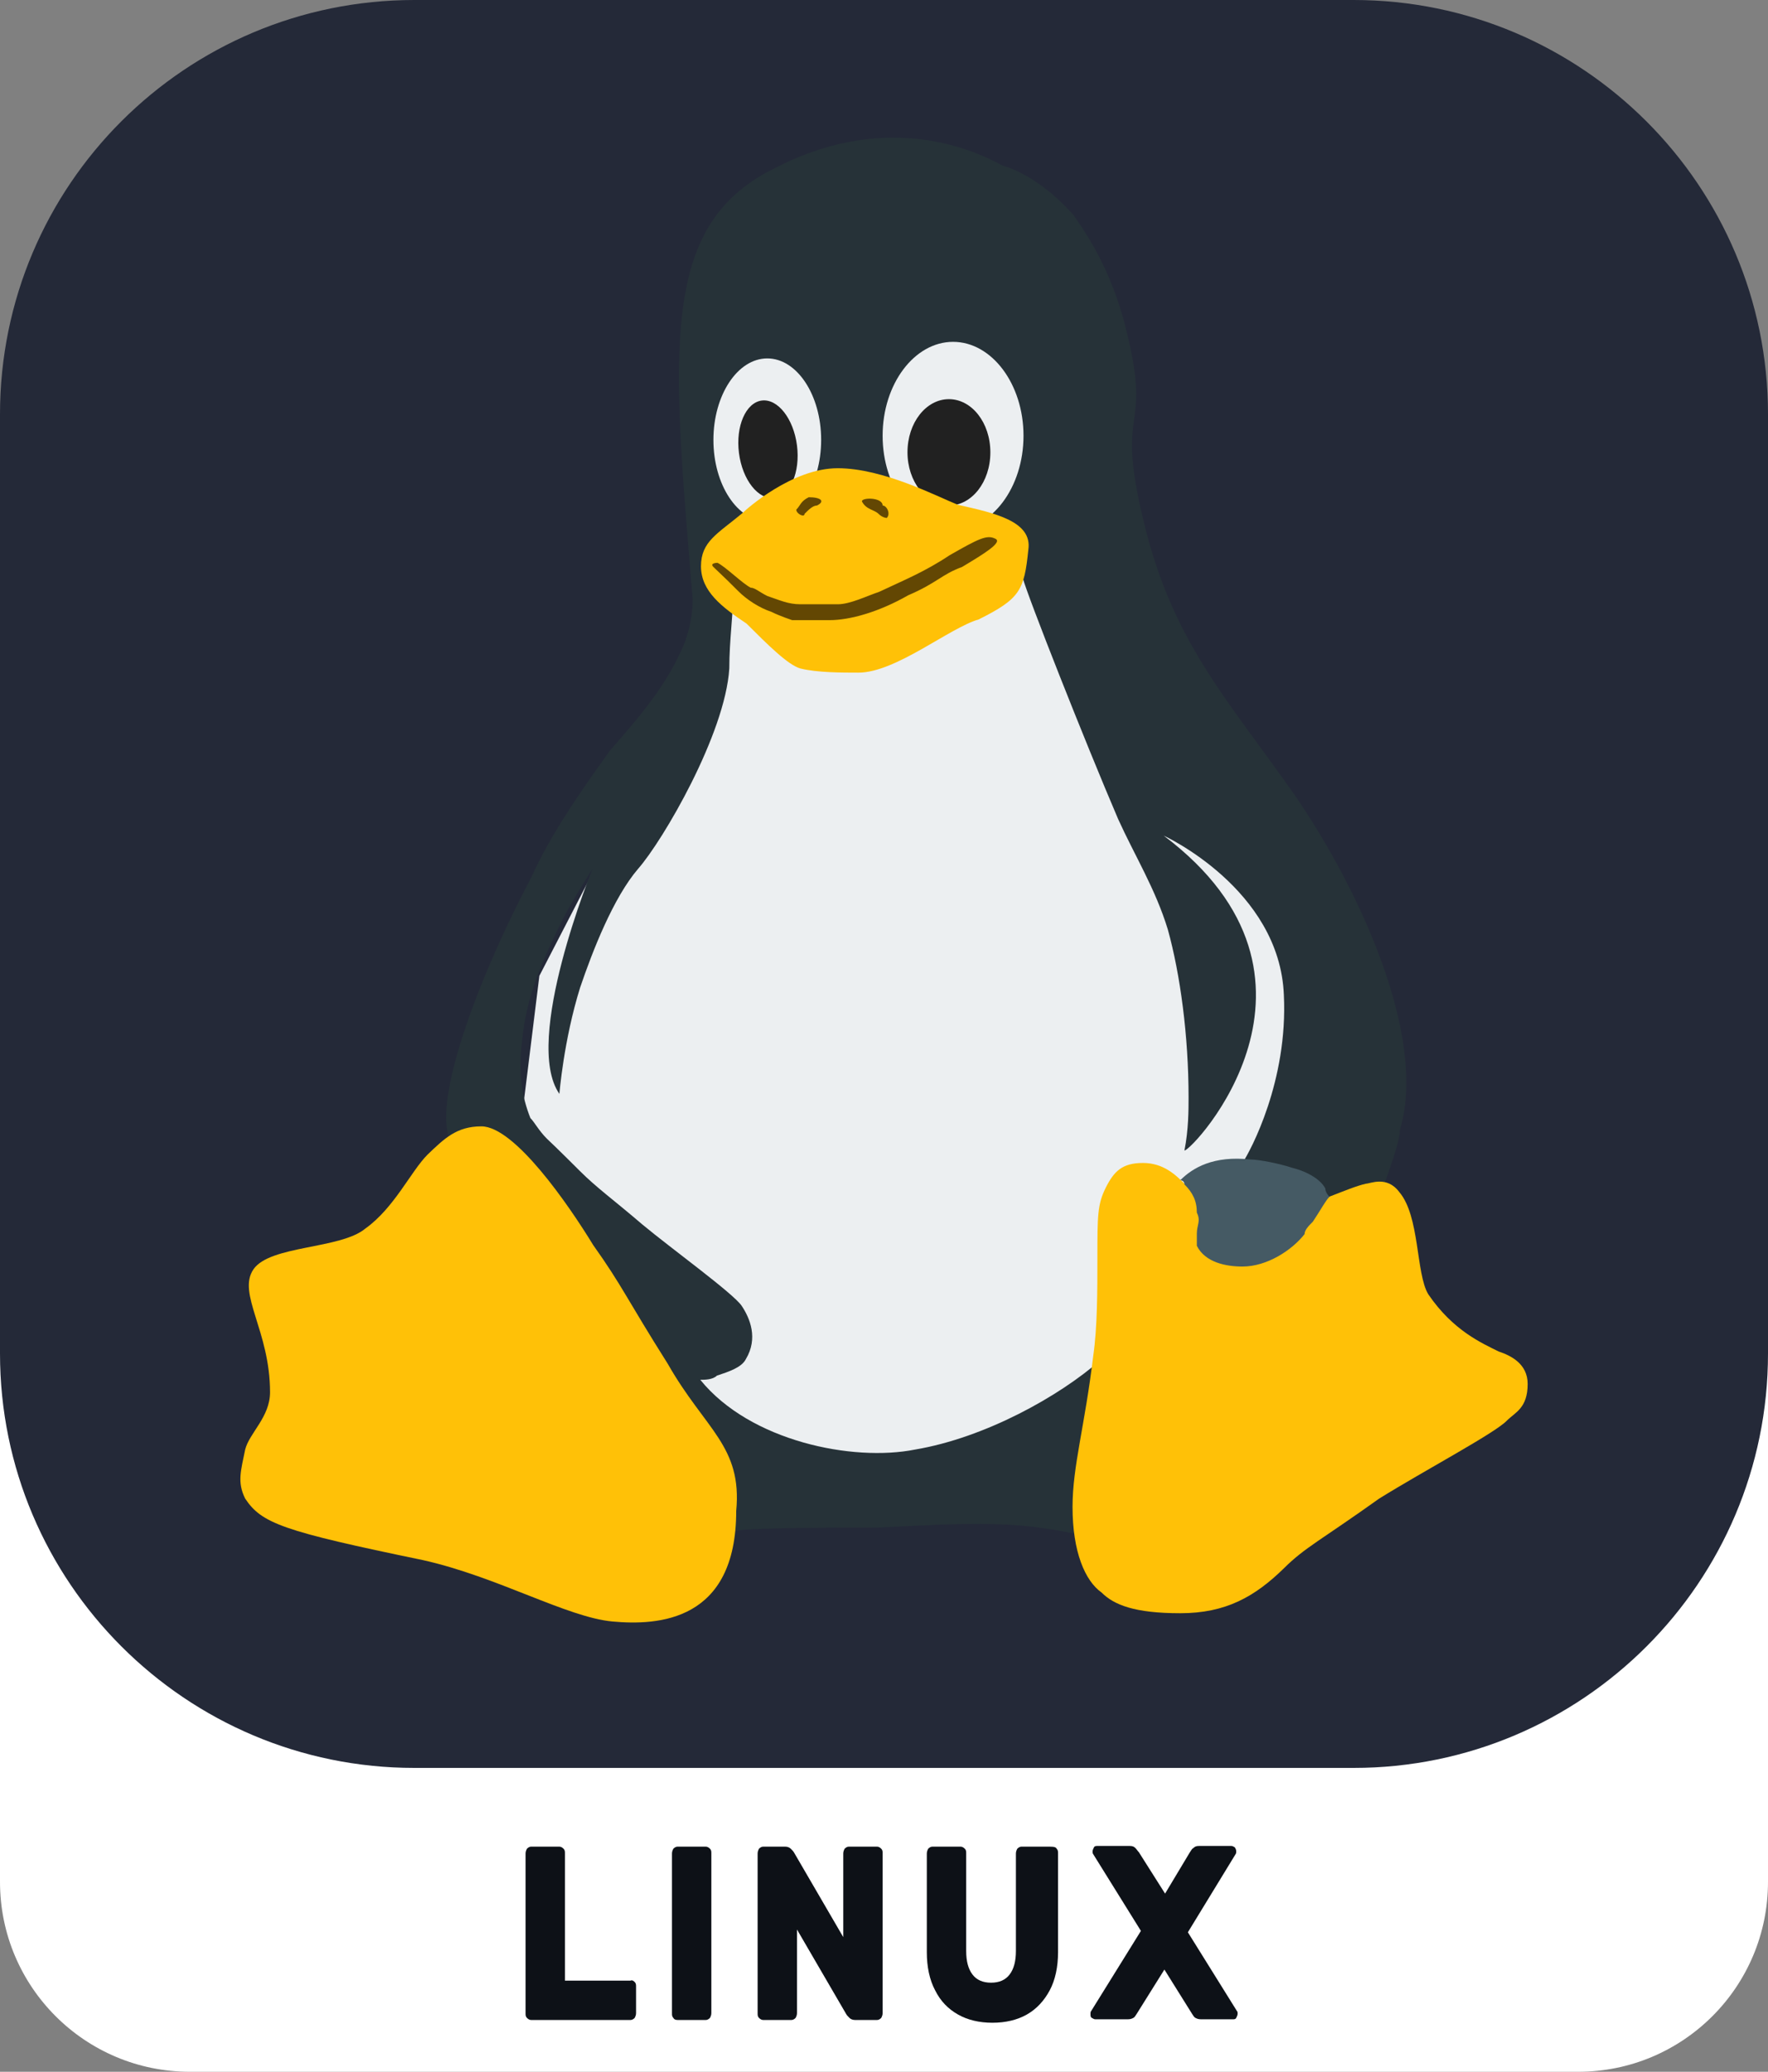<?xml version="1.0" encoding="utf-8"?>
<!-- Generator: Adobe Illustrator 24.3.0, SVG Export Plug-In . SVG Version: 6.00 Build 0)  -->
<svg version="1.1" id="Layer_1" xmlns="http://www.w3.org/2000/svg" xmlns:xlink="http://www.w3.org/1999/xlink" x="0px" y="0px"
	 viewBox="0 0 256 300" style="enable-background:new 0 0 256 300;" xml:space="preserve">
<rect x="0" y="0" width="256" height="300" fill="#808080" stroke="none"/>
<style type="text/css">
	.st0{fill:#FFFFFF;}
	.st1{fill:#0D1117;}
	.st2{fill:#242938;}
	.st3{fill:#ECEFF1;}
	.st4{fill:#263238;}
	.st5{fill:#212121;}
	.st6{fill:#FFC107;}
	.st7{fill:#634703;}
	.st8{fill:#455A64;}
</style>
<path class="st0" d="M27.5,162.6h201c15.2,0,27.5,12.3,27.5,27.5v82.4c0,15.2-12.3,27.5-27.5,27.5h-201C12.3,300,0,287.7,0,272.5
	v-82.4C0,174.9,12.3,162.6,27.5,162.6z"/>
<g>
	<path class="st1" d="M91.9,287c0.2,0.2,0.2,0.4,0.2,0.7v3.8c0,0.3-0.1,0.5-0.2,0.7c-0.2,0.2-0.4,0.3-0.6,0.3H76.9
		c-0.2,0-0.4-0.1-0.6-0.3s-0.2-0.4-0.2-0.7v-23.1c0-0.3,0.1-0.5,0.2-0.7c0.2-0.2,0.4-0.3,0.6-0.3H81c0.2,0,0.4,0.1,0.6,0.3
		s0.2,0.4,0.2,0.7v18.4h9.5C91.5,286.7,91.7,286.8,91.9,287z"/>
	<path class="st1" d="M97.5,292.2c-0.2-0.2-0.2-0.4-0.2-0.7v-23.1c0-0.3,0.1-0.5,0.2-0.7c0.2-0.2,0.4-0.3,0.6-0.3h4.1
		c0.2,0,0.4,0.1,0.6,0.3s0.2,0.4,0.2,0.7v23.1c0,0.3-0.1,0.5-0.2,0.7c-0.2,0.2-0.4,0.3-0.6,0.3h-4.1
		C97.8,292.5,97.6,292.4,97.5,292.2z"/>
	<path class="st1" d="M123,292.2c-0.2-0.2-0.4-0.4-0.5-0.6l-7.1-12.2v12.1c0,0.3-0.1,0.5-0.2,0.7c-0.2,0.2-0.4,0.3-0.6,0.3h-4.1
		c-0.2,0-0.4-0.1-0.6-0.3s-0.2-0.4-0.2-0.7v-23.1c0-0.3,0.1-0.5,0.2-0.7c0.2-0.2,0.4-0.3,0.6-0.3h3.2c0.3,0,0.6,0.1,0.8,0.3
		c0.2,0.2,0.4,0.4,0.5,0.6l7.1,12.2v-12.1c0-0.3,0.1-0.5,0.2-0.7c0.2-0.2,0.4-0.3,0.6-0.3h4.1c0.2,0,0.4,0.1,0.6,0.3
		s0.2,0.4,0.2,0.7v23.1c0,0.3-0.1,0.5-0.2,0.7c-0.2,0.2-0.4,0.3-0.6,0.3h-3.2C123.5,292.5,123.2,292.4,123,292.2z"/>
	<path class="st1" d="M153,267.7c0.2,0.2,0.2,0.4,0.2,0.7v14.3c0,2.1-0.4,4-1.2,5.5s-1.9,2.7-3.3,3.5c-1.4,0.8-3.1,1.2-5,1.2
		s-3.6-0.4-5-1.2s-2.5-1.9-3.3-3.5c-0.8-1.5-1.2-3.4-1.2-5.5v-14.3c0-0.3,0.1-0.5,0.2-0.7c0.2-0.2,0.4-0.3,0.6-0.3h4.1
		c0.2,0,0.4,0.1,0.6,0.3c0.2,0.2,0.2,0.4,0.2,0.7v14.1c0,1.5,0.3,2.6,0.9,3.4s1.5,1.2,2.7,1.2s2.1-0.4,2.7-1.2s0.9-1.9,0.9-3.4
		v-14.1c0-0.3,0.1-0.5,0.2-0.7c0.2-0.2,0.4-0.3,0.6-0.3h4.1C152.7,267.4,152.9,267.5,153,267.7z"/>
	<path class="st1" d="M164.6,291.6c-0.2,0.3-0.3,0.5-0.5,0.6s-0.4,0.2-0.8,0.2h-4.7c-0.2,0-0.3-0.1-0.5-0.2s-0.2-0.3-0.2-0.6
		c0-0.1,0-0.3,0.1-0.4l7.2-11.6l-6.9-11.1c-0.1-0.1-0.1-0.3-0.1-0.4c0-0.2,0.1-0.4,0.2-0.6c0.1-0.2,0.3-0.2,0.5-0.2h4.7
		c0.4,0,0.6,0.1,0.8,0.3s0.3,0.4,0.5,0.6l3.8,6l3.6-6c0.2-0.3,0.3-0.5,0.5-0.6c0.2-0.2,0.4-0.3,0.8-0.3h4.7c0.2,0,0.3,0.1,0.5,0.2
		c0.1,0.2,0.2,0.3,0.2,0.6c0,0.1,0,0.3-0.1,0.4l-6.9,11.3l7.1,11.4c0.1,0.1,0.1,0.2,0.1,0.4s-0.1,0.4-0.2,0.6
		c-0.1,0.2-0.3,0.2-0.5,0.2h-4.6c-0.4,0-0.6-0.1-0.8-0.2s-0.3-0.3-0.5-0.6l-4-6.4L164.6,291.6z"/>
</g>
<path class="st2" d="M60,0h136c33.1,0,60,26.9,60,60v136c0,33.1-26.9,60-60,60H60c-33.1,0-60-26.9-60-60V60C0,26.8,26.9,0,60,0z"/>
<path class="st3" d="M86,199.9l24.5,13.6h37.1l34.7-26.1l15.6-40.9l-36-43.1l-10.2-24.3l-49.6,1.8l0.6,13.6l-9.6,17.8l-15,29
	l-3,24.3L86,199.9z"/>
<path class="st4" d="M187.1,114.6c-9.6-13.6-17.4-21.9-21.5-39.1c-4.2-17.2,1.2-12.4-2.4-27.2c-1.8-7.7-4.8-13-7.8-17.2
	c-3.6-4.1-7.8-6.5-10.2-7.1c-5.4-3-17.9-7.7-33.5,0.6c-16.2,8.3-14.4,26.1-11.4,62.2c0,2.4-0.6,5.3-1.8,7.7
	c-2.4,5.3-6.6,10.1-10.2,14.2c-4.2,5.9-8.4,11.8-11.4,18.4c-7.2,13.6-13.8,30.8-12,37.3c3-0.6,40.7,56.3,40.7,57.4
	c2.4-0.6,12.6-0.6,21.5-0.6c12.6-0.6,19.7-1.2,29.9,1.2c0-1.8-0.6-3.6-0.6-5.3c0-3.6,0.6-6.5,1.2-10.7c0.6-3,1.2-5.9,1.8-9.5
	c-6,5.3-16.8,11.3-26.9,13c-9,1.8-23.9-1.2-31.1-10.1c0.6,0,1.8,0,2.4-0.6c1.8-0.6,3.6-1.2,4.2-2.4c1.8-3,0.6-5.9-0.6-7.7
	s-10.2-8.3-14.4-11.8c-4.2-3.6-6.6-5.3-9-7.7c0,0-3.6-3.6-4.8-4.7c-1.2-1.2-1.8-2.4-2.4-3c-1.2-3-1.8-6.5-1.2-11.2
	c0.6-6.5,3-11.8,6-17.8c1.2-2.4,4.2-7.1,4.2-7.1s-10.2,24.9-4.8,32.6c0,0,0.6-7.7,3-15.4c1.8-5.3,4.8-13,8.4-17.2
	c3.6-4.1,12.6-19.5,13.2-29c0-4.1,0.6-8.3,0.6-11.3c-2.4-2.4,39.5-8.3,41.9-1.8c0.6,2.4,9,23.7,13.8,34.9c2.4,5.3,5.4,10.1,7.2,16
	c1.8,6.5,3,15.4,3,24.3c0,1.8,0,4.7-0.6,7.7c1.2,0,24.5-24.9-3-45.6c0,0,16.8,7.7,17.4,23.1c0.6,12.4-4.8,22.5-6,24.3
	c0.6,0,12.6,5.3,13.2,5.3c2.4,0,7.2-1.8,7.2-1.8c0.6-1.8,2.4-6.5,2.4-8.3C206.8,150.1,196.6,128.2,187.1,114.6L187.1,114.6z"/>
<path class="st3" d="M111.1,75.5c4.3,0,7.8-5.3,7.8-11.8s-3.5-11.8-7.8-11.8s-7.8,5.3-7.8,11.8C103.3,70.2,106.8,75.5,111.1,75.5z"
	/>
<path class="st3" d="M138,76.7c5.6,0,10.2-6.1,10.2-13.6s-4.6-13.6-10.2-13.6s-10.2,6.1-10.2,13.6S132.4,76.7,138,76.7z"/>
<path class="st5" d="M115.4,64.5c-0.5-3.9-2.8-6.8-5.1-6.5c-2.3,0.3-3.8,3.7-3.3,7.6s2.8,6.8,5.1,6.5S115.9,68.4,115.4,64.5z"/>
<path class="st5" d="M137.4,73.2c3.3,0,6-3.4,6-7.7s-2.7-7.7-6-7.7s-6,3.4-6,7.7C131.4,69.7,134.1,73.2,137.4,73.2z"/>
<path class="st6" d="M217,195.7c-2.4-1.2-6.6-3-10.2-8.3c-1.8-3-1.2-11.3-4.2-14.8c-1.8-2.4-4.2-1.2-4.8-1.2
	c-5.4,1.2-17.9,9.5-26.3,0c-1.2-1.2-3-3-6-3s-4.2,1.2-5.4,3.6c-1.2,2.4-1.2,4.1-1.2,10.1c0,4.7,0,10.1-0.6,14.2
	c-1.2,10.1-3,16-3,21.9c0,6.5,1.8,10.7,4.2,12.4c1.8,1.8,4.8,3,11.4,3c6.6,0,10.8-2.4,15-6.5c3-3,5.4-4.1,13.8-10.1
	c6.6-4.1,16.8-9.5,18.5-11.3c1.2-1.2,3-1.8,3-5.3C221.2,197.5,218.8,196.3,217,195.7L217,195.7z"/>
<path class="st6" d="M96.7,197.5c-6-9.5-6.6-11.3-10.8-17.2c-3.6-5.9-11.4-17.2-16.2-17.2c-3.6,0-5.4,1.8-7.8,4.1
	c-2.4,2.4-4.8,7.7-9,10.7c-3.6,3-13.8,2.4-16.2,5.9s2.4,8.9,2.4,17.8c0,3.6-3,5.9-3.6,8.3c-0.6,3-1.2,4.7,0,7.1
	c2.4,3.6,5.4,4.7,25.7,8.9c10.8,2.4,20.9,8.3,27.5,8.9c6.6,0.6,17.9,0,17.9-16C107.5,209.4,102.1,207,96.7,197.5z"/>
<path class="st6" d="M108.1,90.3c-3.6-2.4-6.6-4.7-6.6-8.3s2.4-4.7,6-7.7c0.6-0.6,7.2-6.5,13.8-6.5c6.6,0,14.4,4.1,17.4,5.3
	c5.4,1.2,10.8,2.4,10.2,6.5c-0.6,5.9-1.2,7.1-7.2,10.1c-4.2,1.2-12,7.7-17.4,7.7c-2.4,0-6,0-8.4-0.6
	C114.1,96.3,111.1,93.3,108.1,90.3L108.1,90.3z"/>
<path class="st7" d="M106.9,85.6c1.2,1.2,3,2.4,4.8,3c1.2,0.6,3,1.2,3,1.2c2.4,0,4.2,0,5.4,0c3,0,7.2-1.2,11.4-3.6
	c4.2-1.8,4.8-3,7.8-4.1c3-1.8,6-3.6,4.8-4.1c-1.2-0.6-2.4,0-6.6,2.4c-3.6,2.4-6.6,3.6-10.2,5.3c-1.8,0.6-4.2,1.8-6,1.8s-3.6,0-5.4,0
	s-3-0.6-4.8-1.2c-1.2-0.6-1.8-1.2-2.4-1.2c-1.2-0.6-3.6-3-4.8-3.6c0,0-1.2,0-0.6,0.6C105.1,83.8,105.7,84.4,106.9,85.6z"/>
<path class="st7" d="M124.8,72.6c0.6,1.2,1.8,1.2,2.4,1.8s1.2,0.6,1.2,0.6c0.6-0.6,0-1.8-0.6-1.8C127.8,72,124.8,72,124.8,72.6
	L124.8,72.6z"/>
<path class="st7" d="M115.3,73.8c0,0.6,1.2,1.2,1.2,0.6c0.6-0.6,1.2-1.2,1.8-1.2c1.2-0.6,0.6-1.2-1.2-1.2
	C115.9,72.6,115.9,73.2,115.3,73.8L115.3,73.8z"/>
<path class="st8" d="M173.3,178.6c0,0.6,0,1.2,0,1.8c1.2,2.4,4.2,3,6.6,3c3.6,0,7.2-2.4,9-4.7c0-0.6,0.6-1.2,1.2-1.8
	c1.2-1.8,1.8-3,2.4-3.6c0,0-0.6-0.6-0.6-1.2c-0.6-1.2-2.4-2.4-4.8-3c-1.8-0.6-4.8-1.2-6-1.2c-5.4-0.6-8.4,1.2-10.2,3
	c0,0,0.6,0,0.6,0.6c1.2,1.2,1.8,2.4,1.8,4.1C173.9,176.8,173.3,177.4,173.3,178.6L173.3,178.6z"/>
</svg>
